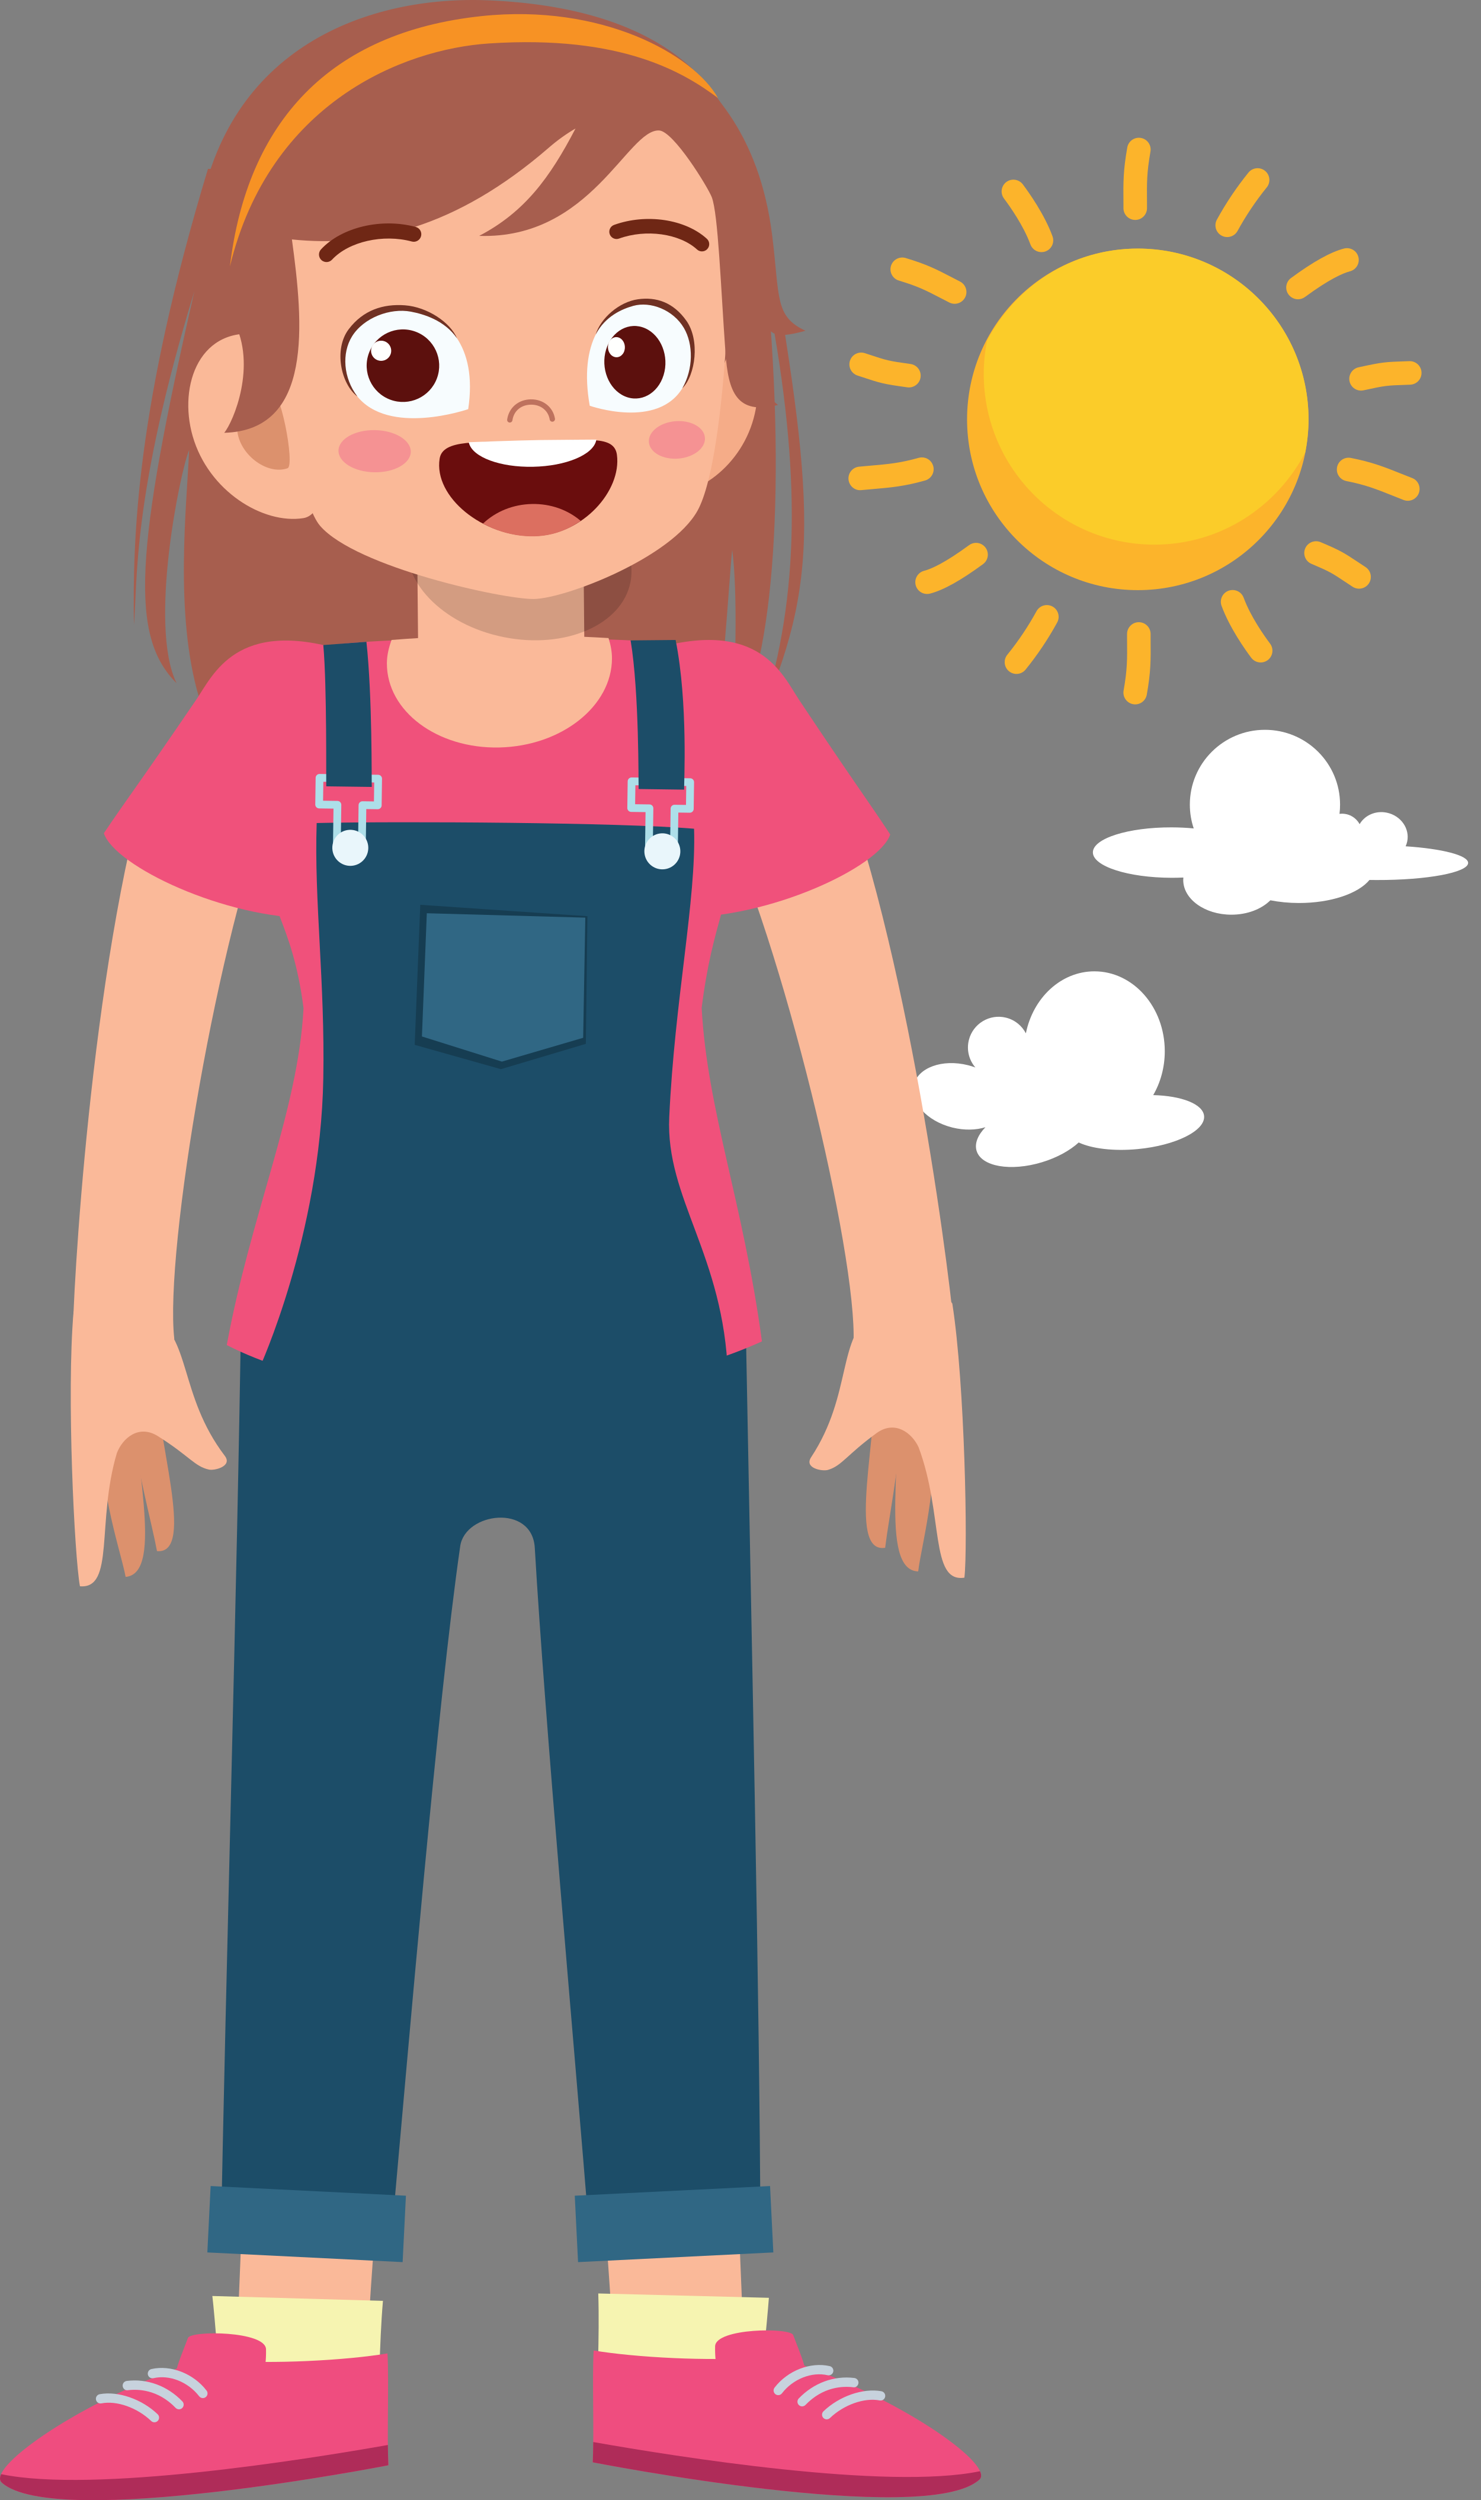 <?xml version="1.0" encoding="UTF-8" standalone="no"?>
<!DOCTYPE svg PUBLIC "-//W3C//DTD SVG 1.1//EN" "http://www.w3.org/Graphics/SVG/1.1/DTD/svg11.dtd">
<svg xmlns="http://www.w3.org/2000/svg" xmlns:xlink="http://www.w3.org/1999/xlink" version="1.1" width="915.269pt" height="1544.72pt" viewBox="0 0 915.269 1544.72">
<rect x="0" y="0" width="915.269" height="1544.72" fill="#808080" stroke="none"/>
<g enable-background="new">
<g>
<g id="Layer-1" data-name="Layer 1">
<clipPath id="cp0">
<path transform="matrix(1,0,0,-1,0,1544.72)" d="M 0 1544.721 L 915.269 1544.721 L 915.269 0 L 0 0 Z "/>
</clipPath>
<g clip-path="url(#cp0)">
<path transform="matrix(1,0,0,-1,744.136,689.489)" d="M 0 0 C -.698 7.385 -13.89 12.444 -31.446 12.889 C -26.93 20.676 -24.293 29.995 -24.298 40.017 C -24.309 67.276 -43.78 89.366 -67.789 89.356 C -88.449 89.348 -105.72 72.976 -110.137 51.043 C -112.559 55.7 -116.874 59.345 -122.367 60.717 C -132.538 63.255 -142.839 57.066 -145.377 46.895 C -146.924 40.697 -145.215 34.456 -141.35 29.946 C -142.834 30.497 -144.379 30.98 -145.978 31.38 C -161.791 35.324 -176.76 29.901 -179.415 19.265 C -182.07 8.629 -171.403 -3.193 -155.59 -7.14 C -148.191 -8.984 -140.981 -8.781 -135.128 -6.951 C -139.805 -11.791 -141.974 -16.986 -140.592 -21.547 C -137.634 -31.305 -119.545 -34.459 -100.185 -28.592 C -90.806 -25.751 -82.859 -21.311 -77.486 -16.383 C -69.448 -20.151 -56.031 -21.881 -41.091 -20.472 C -17.54 -18.251 .854 -9.086 0 0 " fill="#ffffff"/>
<path transform="matrix(1,0,0,-1,724.055,511.181)" d="M 0 0 C 4.75 -.012 9.339 -.243 13.676 -.662 C 12.12 3.953 11.275 8.895 11.274 14.033 C 11.262 39.56 32.04 60.263 57.674 60.273 C 83.315 60.283 104.105 39.597 104.115 14.07 C 104.117 12.132 103.996 10.222 103.765 8.348 C 104.268 8.41 104.779 8.445 105.299 8.445 C 110.012 8.447 114.113 5.831 116.212 1.978 C 119.366 7.49 126.153 10.541 133.129 9.049 C 141.675 7.221 147.268 -.728 145.622 -8.703 C 145.404 -9.758 145.067 -10.759 144.633 -11.699 C 167.089 -13.178 183.274 -17.239 183.26 -21.972 C 183.245 -27.892 157.913 -32.624 126.676 -32.538 C 125.199 -32.535 123.737 -32.52 122.29 -32.495 C 115.406 -40.883 98.405 -46.786 78.531 -46.731 C 72.346 -46.716 66.441 -46.121 61.036 -45.059 C 55.632 -50.468 46.81 -53.982 36.844 -53.954 C 20.438 -53.912 7.158 -44.293 7.191 -32.475 C 7.191 -31.978 7.225 -31.487 7.273 -30.997 C 4.874 -31.108 2.419 -31.162 -.081 -31.155 C -26.92 -31.085 -48.669 -24.049 -48.644 -15.448 C -48.624 -6.844 -26.841 .072 0 0 " fill="#ffffff"/>
<path transform="matrix(1,0,0,-1,808.683,259.062)" d="M 0 0 C .024 -58.274 -47.198 -105.532 -105.472 -105.556 C -163.746 -105.579 -211.004 -58.357 -211.028 -.084 C -211.051 58.19 -163.829 105.451 -105.556 105.472 C -47.282 105.496 -.023 58.274 0 0 " fill="#fcb42b"/>
<path transform="matrix(1,0,0,-1,703.127,153.59)" d="M 0 0 C -40.642 -.016 -75.495 -23.258 -93.109 -56.938 C -94.413 -63.579 -95.168 -70.42 -95.168 -77.445 C -95.142 -135.718 -47.883 -182.94 10.39 -182.917 C 51.032 -182.899 85.886 -159.656 103.497 -125.979 C 104.803 -119.338 105.558 -112.497 105.556 -105.472 C 105.532 -47.199 58.271 .023 0 0 " fill="#fbcc29"/>
<path transform="matrix(1,0,0,-1,569.725,282.597)" d="M 0 0 C 3.18 0 6.105 -2.099 7.006 -5.31 C 8.091 -9.18 5.838 -13.197 1.968 -14.284 C -10.921 -17.904 -19.127 -18.617 -30.487 -19.597 L -37.412 -20.216 C -41.387 -20.687 -44.962 -17.658 -45.338 -13.654 C -45.712 -9.651 -42.777 -6.105 -38.773 -5.731 L -31.744 -5.101 C -20.781 -4.15 -13.542 -3.523 -1.97 -.272 C -1.312 -.086 -.648 -.003 0 0 " fill="#fcb42b"/>
<path transform="matrix(1,0,0,-1,603.208,335.399)" d="M 0 0 C 2.234 0 4.443 -1.027 5.869 -2.969 C 8.25 -6.209 7.555 -10.767 4.315 -13.14 C -9.452 -23.25 -20.161 -29.206 -28.438 -31.354 C -32.345 -32.342 -36.304 -30.021 -37.307 -26.138 C -38.319 -22.25 -35.98 -18.277 -32.091 -17.266 C -27.719 -16.134 -19.344 -12.458 -4.301 -1.414 C -3.005 -.46 -1.497 0 0 0 " fill="#fcb42b"/>
<path transform="matrix(1,0,0,-1,761.759,364.529)" d="M 0 0 C 2.971 0 5.757 -1.827 6.839 -4.777 C 11.099 -16.422 19.673 -28.485 23.162 -33.131 C 25.574 -36.346 24.923 -40.908 21.711 -43.32 C 18.492 -45.725 13.934 -45.071 11.519 -41.87 C 7.644 -36.704 -1.903 -23.237 -6.831 -9.776 C -8.211 -6 -6.269 -1.821 -2.496 -.442 C -1.67 -.144 -.828 0 0 0 " fill="#fcb42b"/>
<path transform="matrix(1,0,0,-1,703.768,384.416)" d="M 0 0 C 4.001 .016 7.288 -3.225 7.32 -7.223 L 7.32 -10.477 C 7.435 -23.632 7.5 -30.238 4.963 -44.75 C 4.267 -48.709 .502 -51.359 -3.457 -50.664 C -7.419 -49.974 -10.064 -46.206 -9.374 -42.244 C -7.064 -29.034 -7.124 -23.256 -7.234 -10.602 L -7.234 -7.333 C -7.265 -3.311 -4.017 -.016 0 0 " fill="#fcb42b"/>
<path transform="matrix(1,0,0,-1,646.965,373.837)" d="M 0 0 C 1.184 .003 2.381 -.287 3.491 -.894 C 7.017 -2.82 8.31 -7.244 6.379 -10.769 C .789 -20.985 -5.773 -30.766 -13.132 -39.847 C -15.651 -42.975 -20.245 -43.454 -23.365 -40.921 C -26.488 -38.392 -26.969 -33.811 -24.439 -30.688 C -17.629 -22.281 -11.556 -13.231 -6.387 -3.781 C -5.065 -1.364 -2.574 0 0 0 " fill="#fcb42b"/>
<path transform="matrix(1,0,0,-1,532.2,217.827)" d="M 0 0 C .758 0 1.531 -.118 2.289 -.369 L 3.815 -.875 C 16.422 -5.049 16.665 -5.125 30.523 -7.066 C 34.503 -7.626 37.281 -11.3 36.722 -15.28 C 36.165 -19.26 32.467 -22.033 28.511 -21.479 C 13.343 -19.359 12.277 -19.009 -.76 -14.692 L -2.281 -14.185 C -6.097 -12.923 -8.169 -8.807 -6.904 -4.991 C -5.896 -1.936 -3.05 -.003 0 0 " fill="#fcb42b"/>
<path transform="matrix(1,0,0,-1,830.172,296.573)" d="M 0 0 C -2.838 1.429 -4.505 4.618 -3.868 7.892 C -3.097 11.838 .724 14.412 4.667 13.641 C 17.81 11.078 25.459 8.025 36.045 3.792 L 42.51 1.228 C 46.271 -.138 48.1 -4.453 46.634 -8.198 C 45.171 -11.94 40.953 -13.788 37.208 -12.322 L 30.649 -9.721 C 20.428 -5.64 13.68 -2.945 1.884 -.643 C 1.213 -.512 .58 -.29 0 0 " fill="#fcb42b"/>
<path transform="matrix(1,0,0,-1,802.184,184.907)" d="M 0 0 C -2.237 0 -4.445 1.027 -5.872 2.969 C -8.253 6.207 -7.558 10.764 -4.317 13.14 C 9.45 23.25 20.159 29.206 28.435 31.354 C 32.345 32.342 36.301 30.021 37.307 26.138 C 38.316 22.249 35.977 18.277 32.089 17.266 C 27.716 16.132 19.341 12.458 4.299 1.414 C 3.003 .46 1.495 0 0 0 " fill="#fcb42b"/>
<path transform="matrix(1,0,0,-1,589.985,187.701)" d="M 0 0 C -1.119 0 -2.255 .254 -3.322 .805 L -8.245 3.345 C -18.029 8.415 -22.498 10.73 -34.495 14.36 C -38.342 15.523 -40.519 19.584 -39.353 23.431 C -38.185 27.283 -34.088 29.433 -30.283 28.289 C -16.994 24.272 -11.512 21.429 -1.55 16.268 L 3.324 13.749 C 6.899 11.917 8.31 7.532 6.476 3.954 C 5.187 1.443 2.639 0 0 0 " fill="#fcb42b"/>
<path transform="matrix(1,0,0,-1,643.631,155.777)" d="M 0 0 C -2.971 -.003 -5.757 1.827 -6.839 4.777 C -11.099 16.419 -19.673 28.482 -23.162 33.129 C -25.574 36.345 -24.923 40.908 -21.711 43.32 C -18.492 45.725 -13.934 45.071 -11.519 41.87 C -7.644 36.703 1.905 23.237 6.831 9.776 C 8.211 6 6.272 1.821 2.496 .442 C 1.672 .141 .828 0 0 0 " fill="#fcb42b"/>
<path transform="matrix(1,0,0,-1,701.622,135.89)" d="M 0 0 C -3.998 -.016 -7.288 3.222 -7.32 7.221 L -7.32 10.477 C -7.432 23.632 -7.5 30.236 -4.963 44.75 C -4.268 48.709 -.502 51.359 3.46 50.664 C 7.419 49.974 10.064 46.205 9.374 42.244 C 7.064 29.034 7.126 23.256 7.234 10.599 L 7.234 7.333 C 7.265 3.308 4.017 .016 0 0 " fill="#fcb42b"/>
<path transform="matrix(1,0,0,-1,758.427,146.471)" d="M 0 0 C -1.186 0 -2.383 .29 -3.494 .894 C -7.019 2.822 -8.313 7.247 -6.382 10.772 C -.792 20.987 5.77 30.769 13.129 39.85 C 15.648 42.975 20.245 43.456 23.363 40.924 C 26.486 38.394 26.966 33.813 24.437 30.69 C 17.629 22.283 11.553 13.234 6.384 3.784 C 5.062 1.367 2.572 .003 0 0 " fill="#fcb42b"/>
<path transform="matrix(1,0,0,-1,839.912,363.721)" d="M 0 0 C -1.375 0 -2.757 .381 -3.99 1.192 L -9.013 4.516 C -16.767 9.664 -18.162 10.592 -29.423 15.348 C -33.123 16.913 -34.853 21.181 -33.291 24.886 C -31.725 28.579 -27.46 30.301 -23.752 28.757 C -11.663 23.645 -9.447 22.273 -.964 16.639 L 3.993 13.362 C 7.354 11.159 8.292 6.646 6.086 3.285 C 4.688 1.158 2.368 0 0 0 " fill="#fcb42b"/>
<path transform="matrix(1,0,0,-1,873.764,237.236)" d="M 0 0 C -.713 -.264 -1.477 -.418 -2.276 -.447 L -3.883 -.499 C -17.156 -.941 -17.41 -.954 -31.082 -3.922 C -35.01 -4.774 -38.888 -2.287 -39.74 1.641 C -40.592 5.566 -38.081 9.447 -34.179 10.296 C -19.215 13.55 -18.092 13.589 -4.367 14.049 L -2.762 14.099 C 1.252 14.232 4.62 11.086 4.754 7.072 C 4.863 3.855 2.862 1.056 0 0 " fill="#fcb42b"/>
<path transform="matrix(1,0,0,-1,146.246,1461.168)" d="M 0 0 L 78.91 -10.394 C 80.662 7.778 83.601 62.898 85.811 84.309 L 3.303 91.447 C 2.262 58.158 -.141 11.562 0 0 " fill="#fab999"/>
<path transform="matrix(1,0,0,-1,459.823,1461.168)" d="M 0 0 L -78.91 -10.394 C -80.661 7.778 -83.601 62.898 -85.81 84.309 L -3.303 91.447 C -2.262 58.158 .141 11.562 0 0 " fill="#fab999"/>
<path transform="matrix(1,0,0,-1,369.351,1490.118)" d="M 0 0 C .102 -2.516 98.939 -6.454 99.18 -3.411 C 101.116 21.101 104.663 54.962 105.83 70.429 L .385 73.119 C 1.274 45.144 -.631 16.107 0 0 " fill="#f6f4b1"/>
<path transform="matrix(1,0,0,-1,497.073,1461.591)" d="M 0 0 C -1.459 5.518 -4.517 12.514 -6.876 18.909 C -8.625 23.655 -54.913 23.281 -55.133 11.911 C -55.191 9.002 -55.095 6.431 -54.875 4.1 C -62.794 4.088 -71.379 4.253 -80.447 4.658 C -100.155 5.541 -117.817 7.29 -130.2 9.366 C -131.153 -8.605 -129.841 -39.75 -130.733 -59.731 C -130.733 -59.731 75.409 -100.091 108.195 -70.414 C 117.434 -62.053 65.909 -24.13 0 0 " fill="#ef4d7f"/>
<path transform="matrix(1,0,0,-1,366.624,1508.791)" d="M 0 0 C -.041 -4.444 -.116 -8.73 -.284 -12.531 C -.284 -12.531 205.858 -52.892 238.644 -23.215 C 239.945 -22.037 240.02 -20.262 239.038 -18.029 C 181.968 -29.921 51.262 -9.065 0 0 " fill="#af2c59"/>
<path transform="matrix(1,0,0,-1,544.71,1477.411)" d="M 0 0 C -11.373 2.073 -26.067 -3.049 -35.798 -12.392 C -36.95 -13.501 -36.988 -15.328 -35.879 -16.48 C -35.346 -17.033 -34.643 -17.332 -33.925 -17.363 C -33.163 -17.398 -32.39 -17.132 -31.794 -16.561 C -23.319 -8.42 -10.62 -3.81 -1.028 -5.684 C .591 -5.999 2.047 -4.922 2.331 -3.353 C 2.611 -1.784 1.569 -.278 0 0 M -17.412 2.452 C -15.846 2.145 -14.384 3.379 -14.19 4.963 C -13.996 6.546 -15.119 7.988 -16.703 8.182 C -29.332 9.774 -41.855 5.136 -51.074 -4.456 C -52.18 -5.605 -52.145 -7.435 -50.995 -8.544 C -50.468 -9.048 -49.797 -9.314 -49.119 -9.346 C -48.32 -9.381 -47.507 -9.083 -46.907 -8.46 C -36.029 2.855 -23.771 3.237 -17.412 2.452 M -33.227 9.888 C -31.657 9.563 -30.12 10.504 -29.764 12.059 C -29.408 13.614 -30.381 15.166 -31.936 15.525 C -43.908 18.229 -57.924 12.794 -66.028 2.229 C -67.001 .961 -66.763 -.851 -65.495 -1.821 C -65.009 -2.195 -64.438 -2.389 -63.868 -2.415 C -62.959 -2.455 -62.044 -2.067 -61.448 -1.286 C -54.667 7.545 -43.065 12.186 -33.227 9.888 " fill="#c7d2dd"/>
<path transform="matrix(1,0,0,-1,233.092,1494.62)" d="M 0 0 C -.235 -2.507 -95.12 -1.381 -95.384 1.659 C -97.48 25.632 -100.323 63.136 -101.861 76.055 L 3.573 73.035 C 1.173 45.147 1.503 16.049 0 0 " fill="#f6f4b1"/>
<path transform="matrix(1,0,0,-1,109.27,1463.411)" d="M 0 0 C 1.456 5.518 4.517 12.514 6.874 18.909 C 8.625 23.655 54.91 23.281 55.133 11.911 C 55.191 9.002 55.092 6.431 54.872 4.1 C 62.794 4.088 71.379 4.253 80.444 4.658 C 100.155 5.541 117.817 7.29 130.2 9.366 C 131.153 -8.605 129.841 -39.75 130.733 -59.731 C 130.733 -59.731 -75.412 -100.091 -108.196 -70.414 C -117.435 -62.053 -65.909 -24.13 0 0 " fill="#ef4d7f"/>
<path transform="matrix(1,0,0,-1,239.72,1510.611)" d="M 0 0 C .04 -4.444 .113 -8.73 .284 -12.531 C .284 -12.531 -205.861 -52.892 -238.645 -23.215 C -239.947 -22.037 -240.02 -20.262 -239.038 -18.029 C -181.969 -29.921 -51.262 -9.065 0 0 " fill="#af2c59"/>
<path transform="matrix(1,0,0,-1,59.303,1482.584)" d="M 0 0 C .281 -1.569 1.74 -2.646 3.359 -2.331 C 12.951 -.457 25.65 -5.067 34.124 -13.208 C 34.721 -13.779 35.494 -14.045 36.255 -14.01 C 36.971 -13.979 37.677 -13.68 38.21 -13.127 C 39.316 -11.975 39.281 -10.148 38.128 -9.039 C 28.397 .304 13.704 5.426 2.331 3.353 C .761 3.075 -.284 1.569 0 0 M 49.238 -5.107 C 49.837 -5.73 50.651 -6.028 51.45 -5.993 C 52.127 -5.961 52.799 -5.695 53.323 -5.191 C 54.476 -4.082 54.51 -2.252 53.404 -1.103 C 44.186 8.489 31.663 13.127 19.034 11.535 C 17.45 11.341 16.324 9.899 16.521 8.315 C 16.715 6.732 18.177 5.498 19.743 5.805 C 26.098 6.59 38.36 6.208 49.238 -5.107 M 63.775 2.067 C 64.375 1.286 65.29 .898 66.199 .938 C 66.769 .964 67.34 1.158 67.826 1.532 C 69.094 2.502 69.332 4.314 68.359 5.582 C 60.255 16.147 46.238 21.582 34.266 18.878 C 32.711 18.519 31.739 16.967 32.095 15.412 C 32.451 13.857 33.985 12.916 35.558 13.241 C 45.396 15.539 56.997 10.898 63.775 2.067 " fill="#c7d2dd"/>
<path transform="matrix(1,0,0,-1,471.577,439.413)" d="M 0 0 C 36.976 87.203 31.148 135.693 -1.567 322.306 L -343.04 335.091 C -387.315 188.972 -389.675 107.07 -388.809 53.432 C -386.46 78.943 -390.412 132.131 -351.401 259.632 C -388.422 98.161 -391.326 46.066 -362.437 17.289 C -380.036 53.052 -359.944 149.328 -354.695 161.353 C -356.188 126.48 -363.863 60.061 -348.606 8.636 C -279.931 -33.771 -87.465 -31.941 -31.354 -14.995 C -25.7 -2.127 -20.932 82.705 -19.083 99.686 C -15.775 76.442 -16.272 15.505 -21.21 -14.205 C 3.586 14.727 14.765 117.981 3.397 253.819 C 23.828 146.497 22.23 71.663 0 0 " fill="#a75e4e"/>
<path transform="matrix(1,0,0,-1,547.034,956.281)" d="M 0 0 C 2.167 18.264 8.069 45.201 12.783 97.36 C 13.322 103.316 -7.335 115.354 -6.783 109.308 C -3.384 72.096 -24.336 -3.903 0 0 " fill="#dc916d"/>
<path transform="matrix(1,0,0,-1,567.452,970.884)" d="M 0 0 C 2.167 18.264 15.14 60.962 7.427 110.456 C 6.475 116.561 -14.67 125.603 -13.886 119.579 C -8.246 76.166 -24.883 .59 0 0 " fill="#dc916d"/>
<path transform="matrix(1,0,0,-1,596.009,974.752)" d="M 0 0 C 2.166 18.264 .283 119.619 -7.432 169.113 C -8.383 175.218 -50.736 172.785 -55.372 164.267 C -79.153 149.203 -68.809 113.726 -94.73 74.399 C -99.208 67.607 -87.812 65.588 -84.439 66.554 C -75.742 69.047 -72.988 75.661 -54.355 89.27 C -42.999 97.563 -32.394 89.469 -28.308 80.571 C -12.792 39.061 -21.427 -3.284 0 0 " fill="#fab999"/>
<path transform="matrix(1,0,0,-1,97.029,958.343)" d="M 0 0 C -3.391 18.077 -11.093 44.556 -19.309 96.278 C -20.247 102.185 -.447 115.586 -.592 109.517 C -1.477 72.16 24.544 -2.255 0 0 " fill="#dc916d"/>
<path transform="matrix(1,0,0,-1,77.641,974.288)" d="M 0 0 C -3.391 18.077 -19.21 59.805 -14.846 109.705 C -14.308 115.861 6.181 126.306 5.805 120.243 C 3.099 76.548 24.787 2.264 0 0 " fill="#dc916d"/>
<path transform="matrix(1,0,0,-1,49.409,980.07)" d="M 0 0 C -3.391 18.077 -8.335 119.328 -3.97 169.23 C -3.432 175.385 38.988 175.809 44.187 167.622 C 68.929 154.193 60.996 118.101 89.507 80.607 C 94.431 74.132 83.198 71.351 79.767 72.088 C 70.922 73.989 67.729 80.404 48.222 92.727 C 36.334 100.237 26.297 91.447 22.82 82.294 C 10.134 39.833 21.6 -1.834 0 0 " fill="#fab999"/>
<path transform="matrix(1,0,0,-1,460.782,813.356)" d="M 0 0 L -311.724 6.503 C -314.055 -161.316 -321.388 -410.735 -324.362 -575.505 L -219.488 -575.505 C -207.931 -446.983 -190.412 -239.141 -176.367 -141.941 C -173.334 -120.953 -131.867 -115.663 -130.281 -142.958 C -124.032 -250.506 -106.265 -446.218 -96.289 -570.235 L 9.141 -565.597 C 8.808 -426.991 3.39 -184.302 0 0 " fill="#1c4d68"/>
<path transform="matrix(1,0,0,-1,168.396,493.544)" d="M 0 0 C -33.178 -81.629 -66.807 -278.921 -60.696 -333.499 C -60.067 -339.126 -123.251 -338.686 -123.357 -333.009 C -123.745 -311.874 -112.725 -104.421 -75.441 19.169 C -65.688 17.751 -7.885 -2.977 0 0 " fill="#fab999"/>
<path transform="matrix(1,0,0,-1,64.186,514.795)" d="M 0 0 C 14.423 21.438 21.472 30.184 57.093 82.504 C 67.72 98.113 82.013 132.713 147.075 113.259 C 161.41 82.029 137.78 -20.821 128.924 -52.468 C 75.011 -52.787 6.67 -20.406 0 0 " fill="#f0517b"/>
<path transform="matrix(1,0,0,-1,444.464,501.313)" d="M 0 0 C 38.598 -79.21 85.433 -273.79 83.01 -328.657 C 82.762 -334.312 145.773 -329.62 145.496 -323.949 C 144.46 -302.836 119.499 -96.596 73.98 24.204 C 64.344 22.133 8.067 -2.439 0 0 " fill="#fab999"/>
<path transform="matrix(1,0,0,-1,550.167,515.578)" d="M 0 0 C -14.206 21.582 -21.166 30.399 -56.257 83.076 C -66.724 98.791 -80.669 133.534 -145.924 114.737 C -160.574 83.654 -137.983 -19.43 -129.447 -51.164 C -75.54 -52.027 -6.875 -20.337 0 0 " fill="#f0517b"/>
<path transform="matrix(1,0,0,-1,470.884,828.766)" d="M 0 0 C -11.647 86.143 -33.799 142.566 -37.251 206.037 C -30.44 260.585 -18.34 271.329 -20.477 300.918 C -22.134 323.874 -28.768 351.644 -44.302 428.72 C -65.226 434.131 -111.824 434.388 -163.383 434.347 C -214.945 434.306 -263.346 432.579 -284.263 427.134 C -299.671 350.031 -304.454 323.646 -306.074 300.686 C -308.163 271.094 -290.2 260.377 -283.3 205.837 C -286.651 142.361 -315.789 79.049 -330.739 -2.278 C -243.427 -46.86 -88.403 -40.294 0 0 " fill="#f0517b"/>
<path transform="matrix(1,0,0,-1,376.069,394.22)" d="M 0 0 C -42.865 2.523 -89.017 2.458 -134.083 -1.179 C -135.773 -5.828 -136.967 -10.621 -136.971 -15.647 C -137.009 -45.193 -105.899 -68.456 -67.487 -67.605 C -29.07 -66.752 2.1 -42.108 2.134 -12.56 C 2.142 -8.196 1.275 -4.032 0 0 " fill="#fab999"/>
<path transform="matrix(1,0,0,-1,360.64,345.973)" d="M 0 0 L .77 -82.347 C .936 -100.052 -21.926 -114.625 -50.294 -114.891 C -78.661 -115.157 -101.791 -101.014 -101.957 -83.307 L -102.729 -.963 Z " fill="#fab999"/>
<path transform="matrix(1,0,0,-1,248.828,1397.633)" d="M 0 0 L -120.687 5.985 L -118.653 47.009 L 2.034 41.025 Z " fill="#306784"/>
<path transform="matrix(1,0,0,-1,357.243,1397.633)" d="M 0 0 L 120.685 5.985 L 118.652 47.009 L -2.035 41.025 Z " fill="#306784"/>
<g opacity=".11">
<clipPath id="cp1">
<path transform="matrix(1,0,0,-1,0,1544.72)" d="M 252.267 902.025 L 365.995 902.025 L 365.995 934.067 L 252.267 934.067 Z "/>
</clipPath>
<g clip-path="url(#cp1)">
<path transform="matrix(1,0,0,-1,365.969,638.613)" d="M 0 0 C .9 -11.476 -21.569 4.764 -56.37 5.965 C -84.836 6.947 -115.893 -9.731 -113.579 4.816 C -112.405 12.196 -84.535 28.679 -56.341 27.935 C -23.357 27.064 -.921 11.77 0 0 " fill="#1d000b"/>
</g>
</g>
<g opacity=".16">
<clipPath id="cp2">
<path transform="matrix(1,0,0,-1,0,1544.72)" d="M 251.449 1149.11 L 390.287 1149.11 L 390.287 1248.39 L 251.449 1248.39 Z "/>
</clipPath>
<g clip-path="url(#cp2)">
<path transform="matrix(1,0,0,-1,252.124,332.138)" d="M 0 0 C -5.297 -26.321 21.186 -53.853 59.152 -61.494 C 97.12 -69.135 132.192 -53.992 137.488 -27.67 C 142.785 -1.349 116.303 26.184 78.336 33.824 C 40.37 41.465 5.297 26.321 0 0 "/>
</g>
</g>
<path transform="matrix(1,0,0,-1,466.484,255.541)" d="M 0 0 C -7.337 -32.477 -36.901 -53.027 -59.52 -50 C -82.139 -46.973 -87.03 -20.394 -83.723 10.872 C -80.407 42.139 -59.376 65.11 -36.763 62.004 C -5.859 57.756 6.896 30.524 0 0 " fill="#f5ac88"/>
<path transform="matrix(1,0,0,-1,122.618,135.471)" d="M 0 0 C -19.312 -122.206 83.385 -189.562 182.477 -187.628 C 281.568 -185.693 352.024 -98.464 339.643 21.11 C 332.769 87.503 281.329 130.639 180.201 135.231 C 104.859 138.653 16.788 106.224 0 0 " fill="#a75e4e"/>
<path transform="matrix(1,0,0,-1,168.47,103.335)" d="M 0 0 C -8.629 -20.157 8.501 -197.384 29.343 -221.548 C 51.447 -247.182 143.134 -267.113 161.574 -266.754 C 181.324 -266.369 246.448 -241.179 262.589 -212.217 C 281.687 -177.942 285.824 -25.848 279.154 -7.309 C 256.614 55.301 201.741 56.354 130.027 54.955 C 62.935 53.644 22.382 52.301 0 0 " fill="#fab998"/>
<path transform="matrix(1,0,0,-1,119.074,269.475)" d="M 0 0 C 9.75 -33.975 43.541 -54.613 68.455 -50.644 C 93.369 -46.672 87.835 54.855 42.54 62.57 C 4.819 68.993 -9.164 31.931 0 0 " fill="#fab998"/>
<path transform="matrix(1,0,0,-1,146.805,267.369)" d="M 0 0 C 2.295 -14.397 18.782 -26.214 30.908 -21.941 C 35.635 -20.276 26.438 29.908 18.837 29.735 C 5.983 29.443 -2.294 14.397 0 0 " fill="#dc916d"/>
<path transform="matrix(1,0,0,-1,209.194,278.362)" d="M 0 0 C -.134 -7.196 9.759 -13.211 22.096 -13.438 C 34.427 -13.666 44.535 -8.017 44.669 -.823 C 44.801 6.373 34.905 12.389 22.575 12.617 C 10.238 12.844 .132 7.194 0 0 " fill="#f59293"/>
<path transform="matrix(1,0,0,-1,271.697,283.374)" d="M 0 0 C 1.953 12.254 23.916 9.872 52.96 10.677 C 54.48 10.719 60.391 10.841 61.913 10.861 C 90.966 11.255 107.916 14.679 109.562 2.384 C 112.538 -19.839 88.475 -47.067 58.975 -47.769 L 58.464 -47.781 C 26.732 -48.462 -3.759 -23.603 0 0 " fill="#6a0d0d"/>
<path transform="matrix(1,0,0,-1,298.5,323.491)" d="M 0 0 C 7.857 7.493 18.653 11.863 30.199 12.102 C 41.592 12.338 52.278 8.601 60.391 1.645 C 55.148 -1.938 49.24 -4.836 42.888 -6.409 C 39.448 -7.26 35.818 -7.774 32.173 -7.864 L 31.662 -7.873 C 23.799 -8.044 16.018 -6.612 8.81 -4.024 L 8.257 -3.808 C 5.379 -2.745 2.656 -1.409 0 0 " fill="#dc6f60"/>
<path transform="matrix(1,0,0,-1,289.823,273.757)" d="M 0 0 L -.135 .537 C -.135 .537 32.342 1.733 43.769 1.875 C 54.667 2.013 78.737 2.165 78.737 2.165 L 78.626 1.621 C 76.704 -7.234 59.95 -14.219 39.65 -14.637 C 19.369 -15.056 2.325 -8.767 0 0 " fill="#ffffff"/>
<path transform="matrix(1,0,0,-1,401.026,273.187)" d="M 0 0 C .514 -6.377 8.685 -10.922 18.247 -10.15 C 27.807 -9.377 35.144 -3.581 34.628 2.799 C 34.112 9.176 25.942 13.721 16.382 12.949 C 6.818 12.177 -.516 6.378 0 0 " fill="#f59293"/>
<path transform="matrix(1,0,0,-1,315.094,261.072)" d="M 0 0 C .791 .016 1.476 .599 1.595 1.406 C 2.43 7.145 6.881 10.929 12.93 11.047 C 19.013 11.167 23.712 7.487 24.625 1.892 C 24.773 .998 25.624 .387 26.515 .535 C 27.412 .681 28.019 1.527 27.874 2.425 C 26.706 9.59 20.532 14.489 12.864 14.338 C 5.24 14.19 -.597 9.185 -1.664 1.883 C -1.794 .983 -1.171 .149 -.273 .015 Z " fill="#be725e"/>
<path transform="matrix(1,0,0,-1,145.26,143.023)" d="M 0 0 C -11.936 2.782 10.257 89.064 69.232 115.17 C 165.795 150.309 233.338 133.297 257.909 117.393 C 293.658 94.25 324.093 60.519 331.975 -2.582 C 336.677 -40.212 333.324 -52.522 352.539 -61.334 C 331.646 -67.085 331.035 -62.946 325.071 -52.782 C 322.643 -83.276 323.434 -97.99 335.594 -107.17 C 309.84 -113.629 304.809 -99.03 303.074 -74.71 C 300.173 -34.055 298.576 10.808 294.632 21.17 C 292.348 27.164 271.03 62.009 262.067 62.416 C 242.534 63.302 220.043 -4.94 150.876 -2.714 C 179.03 12.02 194.589 33.26 210.422 63.639 C 204.946 60.458 199.447 56.58 193.982 51.843 C 136.442 1.96 83.88 -9.938 35.148 -4.91 C 42.257 -56.914 48.416 -122.879 -6.686 -124.383 C -.985 -117.483 13.64 -82.7 -.759 -55.454 C -7.428 -59.469 -1.698 -34.146 0 0 " fill="#a75e4e"/>
<path transform="matrix(1,0,0,-1,202.233,161.891)" d="M 0 0 C 1.106 .104 2.174 .601 2.983 1.476 C 13.319 12.622 34.488 17.45 52.268 12.673 C 54.734 11.998 57.301 13.472 57.98 15.969 C 58.648 18.451 57.176 21.009 54.684 21.68 C 33.474 27.366 8.843 21.534 -3.858 7.805 C -5.607 5.915 -5.494 2.967 -3.603 1.219 C -2.593 .278 -1.274 -.12 0 0 " fill="#6f2715"/>
<path transform="matrix(1,0,0,-1,433.767,155.33)" d="M 0 0 C 1.235 -.013 2.467 .477 3.359 1.463 C 5.033 3.293 4.903 6.132 3.072 7.806 C -10.246 19.955 -34.356 23.551 -54.252 16.38 C -56.588 15.531 -57.794 12.958 -56.952 10.629 C -56.105 8.286 -53.526 7.081 -51.201 7.927 C -34.528 13.963 -13.797 11.06 -2.982 1.175 C -2.136 .4 -1.071 .011 0 0 " fill="#6f2715"/>
<path transform="matrix(1,0,0,-1,364.462,250.69)" d="M 0 0 C 0 0 42.438 -14.991 57.71 11.612 C 76.32 44.033 45.774 68.637 26.557 63.276 C 8.774 58.313 -6.979 39.528 0 0 " fill="#f7fcfe"/>
<path transform="matrix(1,0,0,-1,424.197,198.179)" d="M 0 0 C -8.103 11.446 -18.666 14.871 -29.977 13.273 C -41.538 11.641 -53.018 1.613 -56.058 -8.536 C -50.135 2.952 -39.495 7.342 -32.847 9.196 C -22.262 12.163 -8.124 6.788 -1.518 -4.51 C 4.357 -14.564 4.306 -29.84 -2.526 -41.738 C 5.704 -33.571 8.444 -11.928 0 0 " fill="#703123"/>
<path transform="matrix(1,0,0,-1,374.589,215.91)" d="M 0 0 C -3.536 -11.582 1.551 -24.508 11.362 -28.87 C 21.173 -33.232 31.995 -27.38 35.531 -15.798 C 39.069 -4.216 33.982 8.709 24.171 13.072 C 14.36 17.434 3.538 11.58 0 0 " fill="#5c100d"/>
<path transform="matrix(1,0,0,-1,376.018,212.315)" d="M 0 0 C -.981 -3.213 .431 -6.799 3.153 -8.009 C 5.876 -9.219 8.878 -7.597 9.859 -4.384 C 10.84 -1.169 9.43 2.417 6.707 3.627 C 3.984 4.837 .981 3.213 0 0 " fill="#fffffe"/>
<path transform="matrix(1,0,0,-1,289.355,252.786)" d="M 0 0 C 0 0 -49.455 -17.171 -69.108 8.607 C -93.056 40.018 -58.256 66.174 -35.157 61.815 C -13.782 57.783 5.988 39.837 0 0 " fill="#f7fcfe"/>
<path transform="matrix(1,0,0,-1,215.476,203.441)" d="M 0 0 C 8.946 11.85 21.275 15.819 34.779 14.81 C 48.586 13.778 62.778 4.359 66.973 -5.618 C 59.284 5.547 46.411 9.381 38.421 10.885 C 25.695 13.302 9.241 7.2 2.061 -4.425 C -4.324 -14.771 -3.378 -30.023 5.412 -41.55 C -4.821 -33.821 -9.322 -12.351 0 0 " fill="#703123"/>
<path transform="matrix(1,0,0,-1,227.991,218.173)" d="M 0 0 C -4.288 -11.612 1.65 -24.501 13.262 -28.789 C 24.874 -33.077 37.765 -27.139 42.053 -15.527 C 46.341 -3.915 40.403 8.976 28.789 13.264 C 17.177 17.552 4.288 11.612 0 0 " fill="#5c100d"/>
<path transform="matrix(1,0,0,-1,229.714,214.564)" d="M 0 0 C -1.189 -3.223 .458 -6.798 3.679 -7.989 C 6.902 -9.178 10.477 -7.53 11.668 -4.308 C 12.857 -1.087 11.21 2.49 7.987 3.679 C 4.766 4.868 1.189 3.221 0 0 " fill="#fffffe"/>
<path transform="matrix(1,0,0,-1,142.09,164.628)" d="M 0 0 C 10.605 88.927 61.386 144.7 155.532 154.683 C 229.871 162.565 286.512 130.923 301.65 104.052 C 280.804 119.57 242.517 143.231 160.079 137.777 C 106.752 134.249 24.477 100.986 0 0 " fill="#f79224"/>
<path transform="matrix(1,0,0,-1,449.852,849.32)" d="M 0 0 C -25.532 -30.891 -251.234 -31.912 -289.532 4.001 C -289.532 4.001 -251.801 86.1 -250.049 183.066 C -248.971 242.766 -255.761 292.64 -254.138 340.814 C -202.758 341.962 -66.118 341.18 -20.915 337.288 C -19.505 292.98 -32.896 231.652 -36.255 159.117 C -38.584 108.835 -2.533 74.002 0 0 " fill="#1c4d68"/>
<path transform="matrix(1,0,0,-1,210.581,522.483)" d="M 0 0 L 10.675 -.148 L 11.025 25.064 C 11.041 26.371 12.146 27.446 13.453 27.427 L 20.52 27.331 L 20.679 39.031 L -10.755 39.468 L -10.918 27.764 L -2.017 27.64 C -.707 27.624 .365 26.519 .349 25.211 Z M 13.006 -4.972 L -2.464 -4.759 C -3.772 -4.74 -4.847 -3.637 -4.827 -2.33 L -4.479 22.881 L -13.38 23.005 C -14.687 23.024 -15.762 24.127 -15.743 25.434 L -15.514 41.932 C -15.498 43.239 -14.393 44.311 -13.085 44.295 L 23.144 43.793 C 24.451 43.774 25.526 42.668 25.507 41.362 L 25.278 24.866 C 25.262 23.559 24.157 22.484 22.85 22.503 L 15.783 22.602 L 15.435 -2.609 C 15.415 -3.916 14.313 -4.991 13.006 -4.972 " fill="#addfe9"/>
<path transform="matrix(1,0,0,-1,205.492,525.43)" d="M 0 0 C .888 -6.083 6.532 -10.299 12.609 -9.417 C 18.683 -8.531 22.887 -2.88 21.999 3.203 C 21.111 9.289 15.467 13.505 9.393 12.619 C 3.316 11.734 -.888 6.086 0 0 " fill="#e9f6fb"/>
<path transform="matrix(1,0,0,-1,403.426,524.643)" d="M 0 0 L 10.675 -.148 L 11.025 25.064 C 11.044 26.371 12.149 27.446 13.456 27.427 L 20.523 27.331 L 20.683 39.034 L -10.752 39.467 L -10.915 27.764 L -2.014 27.643 C -.707 27.624 .368 26.518 .349 25.211 Z M 13.006 -4.972 L -2.461 -4.759 C -3.768 -4.74 -4.844 -3.637 -4.825 -2.33 L -4.475 22.881 L -13.377 23.005 C -14.684 23.024 -15.759 24.127 -15.743 25.434 L -15.514 41.932 C -15.495 43.239 -14.389 44.311 -13.082 44.295 L 23.147 43.793 C 24.454 43.774 25.527 42.672 25.51 41.364 L 25.282 24.866 C 25.262 23.559 24.16 22.484 22.85 22.503 L 15.787 22.602 L 15.437 -2.609 C 15.418 -3.916 14.313 -4.991 13.006 -4.972 " fill="#addfe9"/>
<path transform="matrix(1,0,0,-1,394.675,487.489)" d="M 0 0 C -.167 2.674 .432 59.49 -4.948 91.813 L 22.85 92.083 C 30.67 53.249 27.946 2.446 28.123 -.387 Z " fill="#1c4d68"/>
<path transform="matrix(1,0,0,-1,201.638,485.826)" d="M 0 0 C -.161 2.947 .472 61.584 -1.835 87.286 L 24.813 89.286 C 28.52 55.131 27.951 2.749 28.124 -.374 Z " fill="#1c4d68"/>
<path transform="matrix(1,0,0,-1,398.341,527.59)" d="M 0 0 C .888 -6.083 6.532 -10.299 12.606 -9.413 C 18.683 -8.531 22.886 -2.88 21.999 3.206 C 21.111 9.289 15.467 13.505 9.393 12.62 C 3.316 11.734 -.888 6.086 0 0 " fill="#e9f6fb"/>
<g opacity=".21">
<clipPath id="cp3">
<path transform="matrix(1,0,0,-1,0,1544.72)" d="M 256.283 884.137 L 363.038 884.137 L 363.038 985.694 L 256.283 985.694 Z "/>
</clipPath>
<g clip-path="url(#cp3)">
<path transform="matrix(1,0,0,-1,256.283,645.556)" d="M 0 0 L 53.283 -15.027 L 105.776 .614 L 106.755 79.489 L 3.447 86.529 Z "/>
</g>
</g>
<path transform="matrix(1,0,0,-1,260.755,640.375)" d="M 0 0 L 49.405 -15.54 L 99.646 -.817 L 100.968 73.417 L 3.018 76.131 Z " fill="#306784"/>
</g>
</g>
</g>
</g>
</svg>
